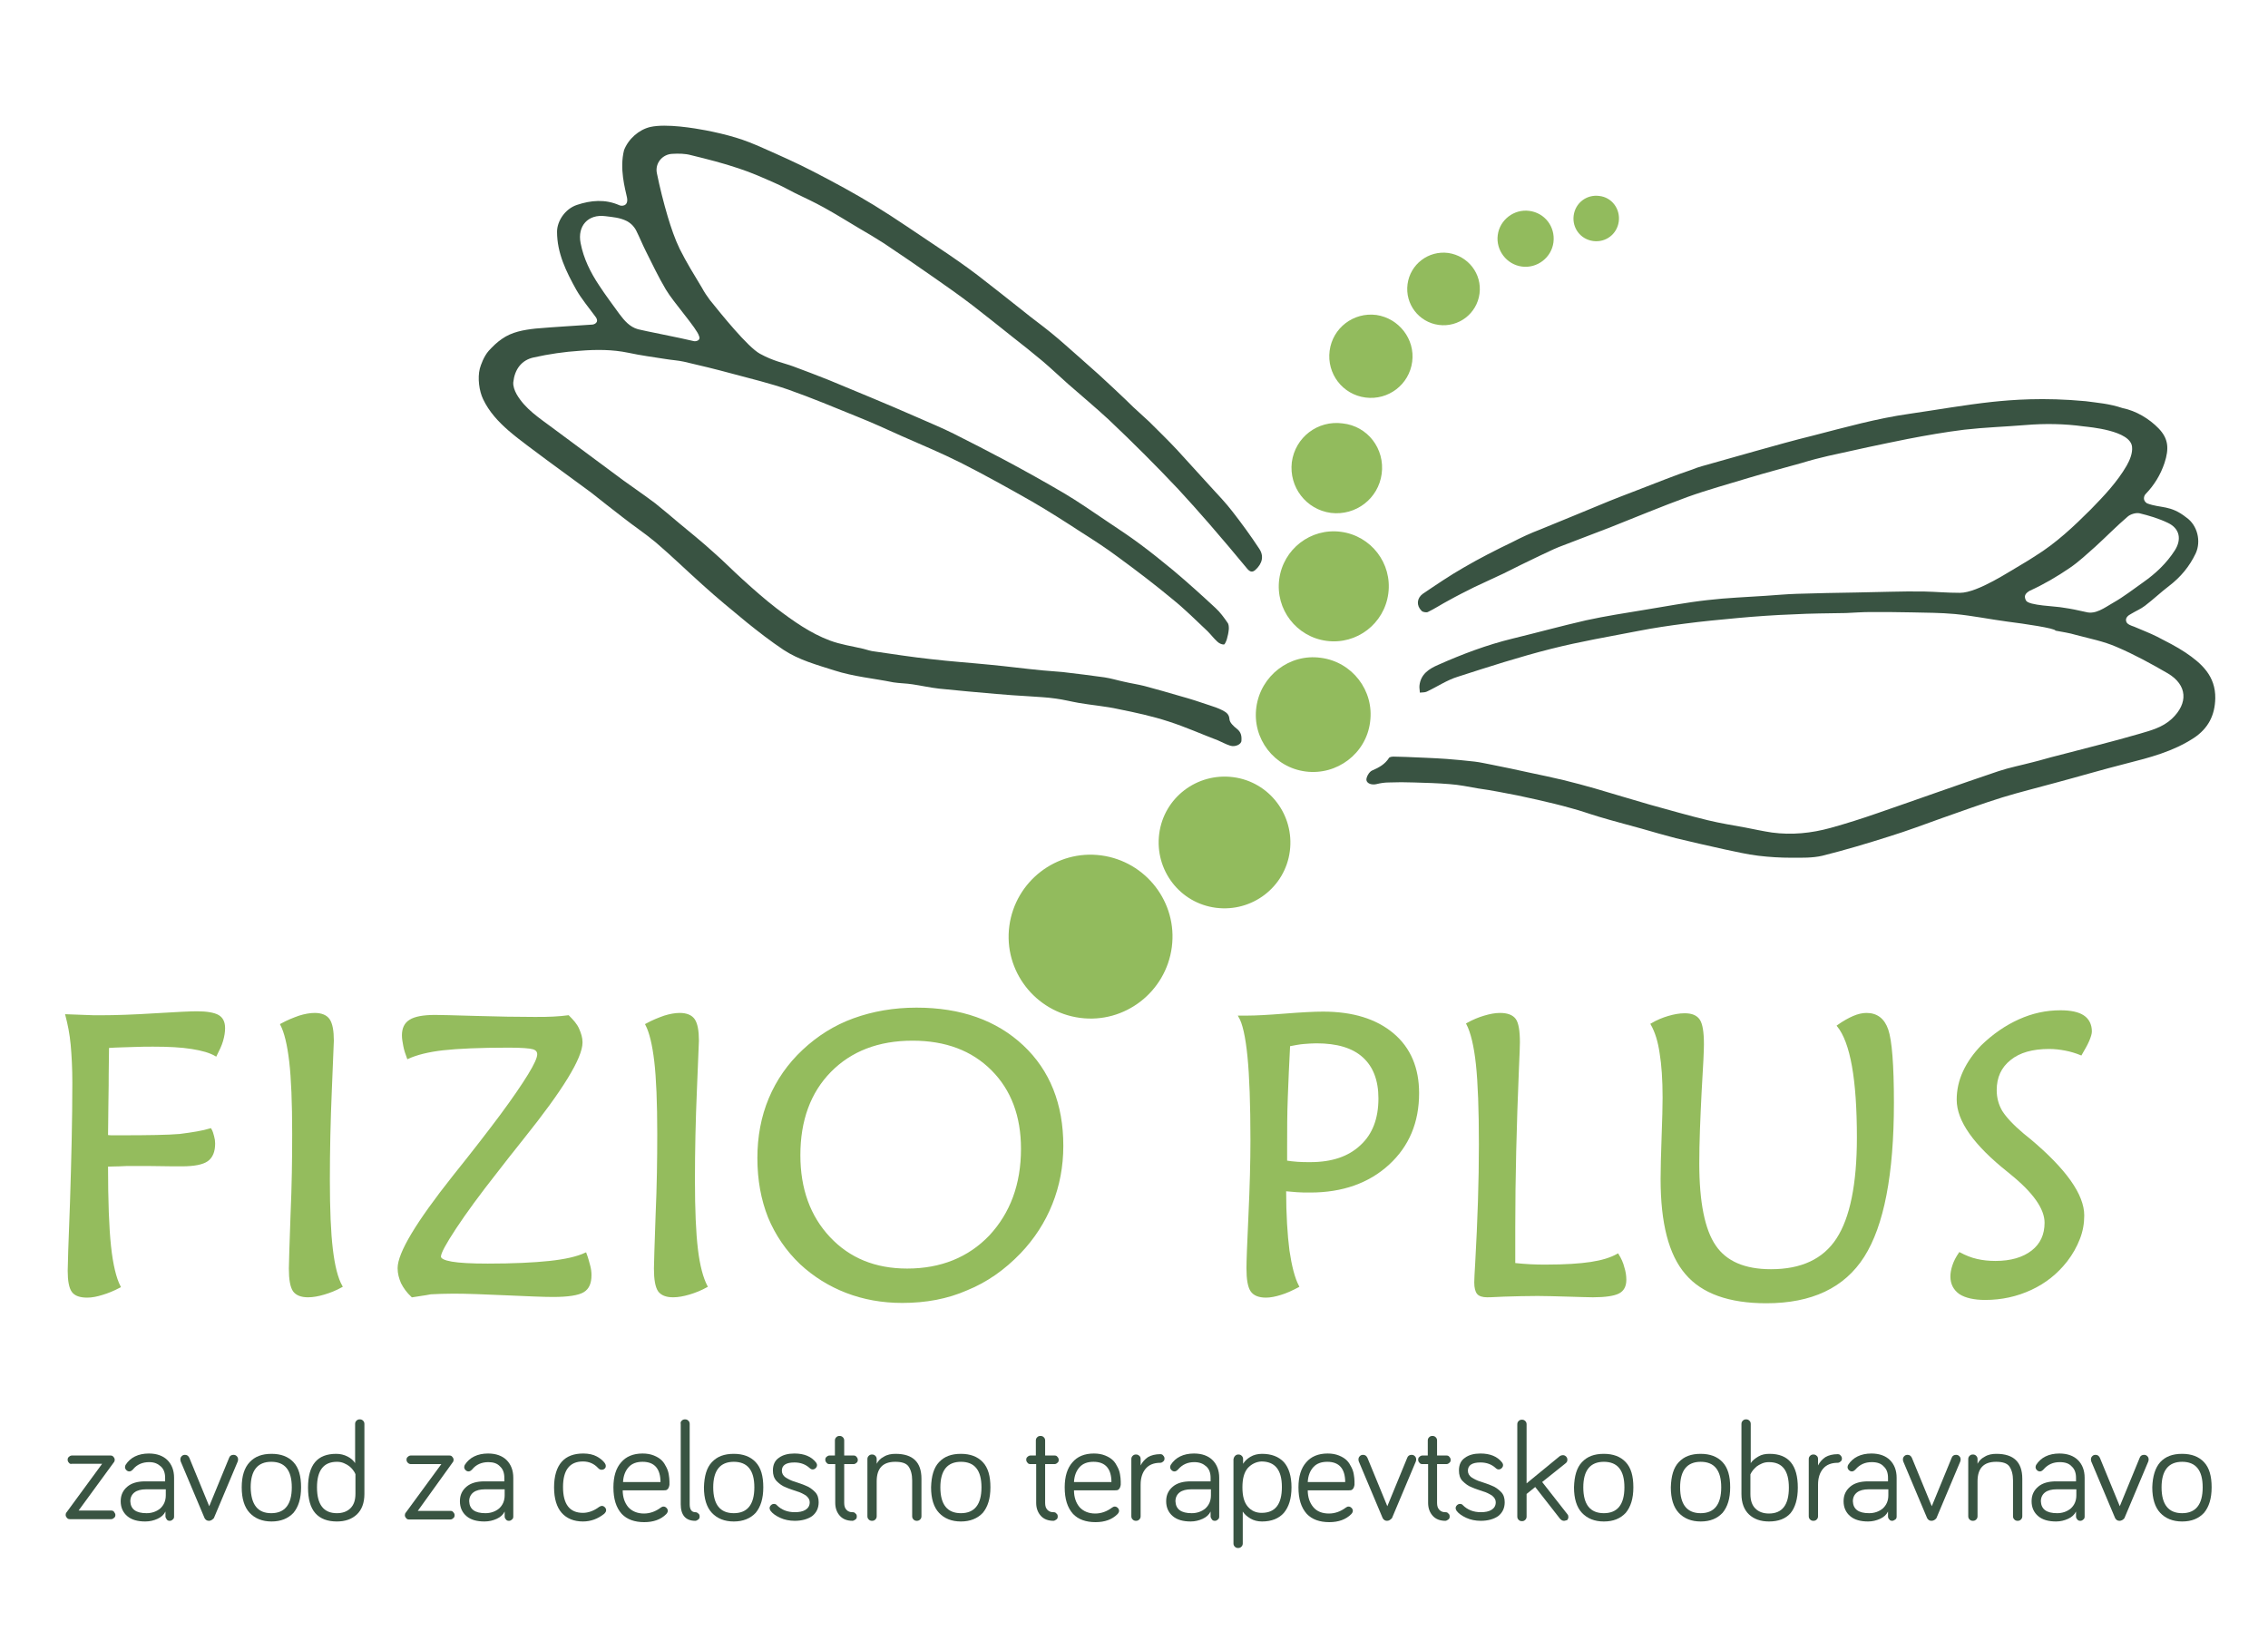 <?xml version="1.0" encoding="utf-8"?>
<!-- Generator: Adobe Illustrator 21.0.2, SVG Export Plug-In . SVG Version: 6.00 Build 0)  -->
<svg version="1.1" id="Layer_1" xmlns="http://www.w3.org/2000/svg" xmlns:xlink="http://www.w3.org/1999/xlink" x="0px" y="0px"
	 viewBox="0 0 684 492" style="enable-background:new 0 0 684 492;" xml:space="preserve">
<style type="text/css">
	.st0{fill:#395442;}
	.st1{fill-rule:evenodd;clip-rule:evenodd;fill:#395342;}
	.st2{fill:#92BB5D;}
	.st3{fill:#94BC5D;stroke:#94BC5D;stroke-width:0.567;stroke-miterlimit:10;}
</style>
<g>
	<path class="st0" d="M20.8,441.2c-0.2-0.2-0.4-0.5-0.4-0.9c0-0.4,0.1-0.7,0.4-0.9c0.2-0.2,0.5-0.4,0.9-0.4h11.6
		c0.4,0,0.7,0.1,0.9,0.4c0.2,0.2,0.4,0.5,0.4,0.9c0,0.3-0.1,0.6-0.3,0.8l-10.6,14.5h9.8c0.4,0,0.7,0.1,0.9,0.4s0.4,0.6,0.4,0.9
		c0,0.4-0.1,0.7-0.4,0.9c-0.3,0.3-0.6,0.4-0.9,0.4H21.1c-0.4,0-0.7-0.1-0.9-0.4c-0.2-0.2-0.4-0.5-0.4-0.9c0-0.3,0.1-0.6,0.3-0.8
		l10.7-14.6h-9.1C21.3,441.6,21,441.5,20.8,441.2z"/>
	<path class="st0" d="M45,441c-2,0-3.7,0.7-4.9,2.2c-0.4,0.4-0.7,0.6-1.1,0.6c-0.3,0-0.6-0.1-0.9-0.4c-0.2-0.2-0.4-0.5-0.4-0.9
		c0-0.3,0.1-0.5,0.2-0.7c1.4-2.2,3.8-3.4,7-3.4c2.4,0,4.3,0.7,5.6,2c1.3,1.3,2,3.1,2,5.3v11.7c0,0.4-0.1,0.7-0.4,0.9
		c-0.3,0.3-0.6,0.4-0.9,0.4c-0.4,0-0.7-0.1-0.9-0.4s-0.4-0.6-0.4-0.9v-1.5c-0.5,1-1.3,1.7-2.4,2.2c-1.1,0.5-2.3,0.8-3.7,0.8
		c-2.3,0-4.1-0.5-5.4-1.6c-1.3-1.1-2-2.6-2-4.5c0-1.9,0.7-3.3,2-4.4c1.3-1.1,3.1-1.6,5.4-1.6h6v-1.1c0-1.4-0.4-2.6-1.3-3.4
		S46.6,441,45,441z M44.2,456.4c1.6,0,3-0.5,4.1-1.4c1.1-1,1.7-2.3,1.7-4v-1.8h-6c-1.4,0-2.6,0.3-3.4,0.9s-1.3,1.5-1.3,2.7
		C39.4,455.2,41,456.4,44.2,456.4z"/>
	<path class="st0" d="M63,458.7c-0.6,0-1-0.3-1.3-0.8l-7.2-17.1c-0.1-0.3-0.1-0.5-0.1-0.6c0-0.4,0.1-0.7,0.4-1s0.6-0.4,1-0.4
		c0.6,0,1,0.3,1.3,0.9l6,14.6l6-14.6c0.2-0.6,0.7-0.9,1.3-0.9c0.4,0,0.7,0.1,1,0.4s0.4,0.6,0.4,1c0,0.1,0,0.3-0.1,0.6l-7.2,17.1
		C64,458.4,63.6,458.7,63,458.7z"/>
	<path class="st0" d="M75.3,441c1.6-1.7,3.7-2.5,6.6-2.5c2.8,0,5,0.8,6.6,2.5c1.6,1.7,2.3,4.2,2.3,7.6c0,3.4-0.8,5.9-2.3,7.7
		c-1.6,1.7-3.8,2.6-6.6,2.6c-2.8,0-5-0.9-6.6-2.6c-1.6-1.7-2.4-4.3-2.4-7.7C72.9,445.2,73.7,442.7,75.3,441z M81.8,456.4
		c4.1,0,6.2-2.6,6.2-7.8c0-5.2-2.1-7.7-6.2-7.7c-4.1,0-6.2,2.6-6.2,7.7C75.7,453.8,77.7,456.4,81.8,456.4z"/>
	<path class="st0" d="M101.4,438.5c1.3,0,2.4,0.3,3.4,0.8c1,0.5,1.8,1.2,2.3,2v-11.8c0-0.4,0.1-0.7,0.4-1s0.6-0.4,1-0.4
		c0.4,0,0.7,0.1,1,0.4s0.4,0.6,0.4,1v21.1c0,2.7-0.8,4.8-2.3,6.2c-1.5,1.4-3.5,2.1-6,2.1c-2.8,0-5-0.8-6.5-2.5
		c-1.5-1.7-2.2-4.3-2.2-7.7C92.9,441.8,95.7,438.5,101.4,438.5z M107.2,450.5v-5.9c-0.1-0.1-0.1-0.2-0.2-0.4
		c-0.1-0.2-0.3-0.5-0.6-0.9c-0.3-0.4-0.7-0.8-1.1-1.1c-0.4-0.3-0.9-0.6-1.6-0.9c-0.7-0.3-1.4-0.4-2.1-0.4c-4,0-6,2.6-6,7.7
		c0,5.2,2,7.8,6,7.8c1.7,0,3.1-0.5,4.1-1.5C106.7,453.9,107.2,452.5,107.2,450.5z"/>
	<path class="st0" d="M123,441.2c-0.2-0.2-0.4-0.5-0.4-0.9c0-0.4,0.1-0.7,0.4-0.9c0.2-0.2,0.5-0.4,0.9-0.4h11.6
		c0.4,0,0.7,0.1,0.9,0.4c0.2,0.2,0.4,0.5,0.4,0.9c0,0.3-0.1,0.6-0.3,0.8L126,455.7h9.8c0.4,0,0.7,0.1,0.9,0.4
		c0.3,0.3,0.4,0.6,0.4,0.9c0,0.4-0.1,0.7-0.4,0.9c-0.3,0.3-0.6,0.4-0.9,0.4h-12.4c-0.4,0-0.7-0.1-0.9-0.4c-0.2-0.2-0.4-0.5-0.4-0.9
		c0-0.3,0.1-0.6,0.3-0.8l10.7-14.6h-9.1C123.6,441.6,123.3,441.5,123,441.2z"/>
	<path class="st0" d="M147.3,441c-2,0-3.7,0.7-4.9,2.2c-0.4,0.4-0.7,0.6-1.1,0.6c-0.3,0-0.6-0.1-0.9-0.4c-0.2-0.2-0.4-0.5-0.4-0.9
		c0-0.3,0.1-0.5,0.2-0.7c1.4-2.2,3.8-3.4,7-3.4c2.4,0,4.3,0.7,5.6,2c1.3,1.3,2,3.1,2,5.3v11.7c0,0.4-0.1,0.7-0.4,0.9
		c-0.3,0.3-0.6,0.4-0.9,0.4c-0.4,0-0.7-0.1-0.9-0.4c-0.3-0.3-0.4-0.6-0.4-0.9v-1.5c-0.5,1-1.3,1.7-2.4,2.2c-1.1,0.5-2.3,0.8-3.7,0.8
		c-2.3,0-4.1-0.5-5.4-1.6c-1.3-1.1-2-2.6-2-4.5c0-1.9,0.7-3.3,2-4.4c1.3-1.1,3.1-1.6,5.4-1.6h6v-1.1c0-1.4-0.4-2.6-1.3-3.4
		C150,441.4,148.8,441,147.3,441z M146.4,456.4c1.6,0,3-0.5,4.1-1.4c1.1-1,1.7-2.3,1.7-4v-1.8h-6c-1.4,0-2.6,0.3-3.4,0.9
		c-0.8,0.6-1.3,1.5-1.3,2.7C141.6,455.2,143.2,456.4,146.4,456.4z"/>
	<path class="st0" d="M169.4,456.3c-1.5-1.7-2.3-4.3-2.3-7.7c0-3.4,0.8-6,2.3-7.7c1.5-1.7,3.7-2.5,6.5-2.5c1.6,0,3,0.3,4.1,0.9
		s1.9,1.3,2.4,2c0.2,0.3,0.3,0.6,0.3,0.8c0,0.4-0.1,0.7-0.4,0.9c-0.2,0.2-0.5,0.3-0.9,0.3c-0.4,0-0.7-0.2-1-0.5
		c-1.2-1.3-2.7-2-4.6-2c-4,0-6,2.6-6,7.7c0,5.2,2,7.8,6,7.8c1.6,0,3.3-0.6,4.9-1.8c0.3-0.2,0.6-0.3,0.8-0.3c0.3,0,0.6,0.1,0.9,0.4
		c0.2,0.2,0.4,0.5,0.4,0.9c0,0.4-0.2,0.7-0.6,1.1c-1.9,1.5-4,2.3-6.4,2.3C173.1,458.9,170.9,458,169.4,456.3z"/>
	<path class="st0" d="M185,448.6c0-3.3,0.8-5.8,2.3-7.5c1.5-1.8,3.7-2.7,6.5-2.7c1.3,0,2.4,0.2,3.4,0.6c1,0.4,1.8,0.9,2.4,1.5
		c0.6,0.6,1,1.3,1.4,2.1c0.4,0.8,0.6,1.5,0.7,2.2c0.1,0.7,0.2,1.3,0.2,2c0,0.4,0,0.8,0,1c0,0.2-0.1,0.5-0.2,0.8s-0.3,0.5-0.5,0.7
		c-0.3,0.2-0.6,0.2-1,0.2h-12.4c0,2.1,0.6,3.8,1.7,5.1c1.1,1.2,2.7,1.9,4.7,1.9c1.8,0,3.5-0.6,5.1-1.8c0.3-0.2,0.5-0.3,0.8-0.3
		c0.3,0,0.6,0.1,0.9,0.4c0.2,0.2,0.4,0.5,0.4,0.9c0,0.3-0.2,0.7-0.5,1c-1.6,1.6-3.8,2.4-6.6,2.4c-2.9,0-5.2-0.8-6.8-2.5
		C185.8,454.7,185,452.1,185,448.6z M199.2,447.1c0-4.1-1.8-6.2-5.4-6.2c-1.8,0-3.2,0.5-4.2,1.6c-1,1.1-1.6,2.6-1.7,4.5H199.2z"/>
	<path class="st0" d="M205.6,428.5c0.3-0.3,0.6-0.4,1-0.4c0.4,0,0.7,0.1,1,0.4c0.3,0.3,0.4,0.6,0.4,1v24.2c0,1.6,0.6,2.4,1.7,2.4
		c0.3,0,0.6,0.1,0.9,0.4c0.3,0.2,0.4,0.5,0.4,0.9c0,0.4-0.1,0.7-0.4,0.9c-0.3,0.2-0.6,0.4-0.9,0.4c-2.9,0-4.4-1.7-4.4-5v-24.2
		C205.2,429.1,205.3,428.8,205.6,428.5z"/>
	<path class="st0" d="M214.7,441c1.6-1.7,3.7-2.5,6.6-2.5c2.8,0,5,0.8,6.6,2.5c1.6,1.7,2.3,4.2,2.3,7.6c0,3.4-0.8,5.9-2.3,7.7
		c-1.6,1.7-3.8,2.6-6.6,2.6c-2.8,0-5-0.9-6.6-2.6c-1.6-1.7-2.4-4.3-2.4-7.7C212.4,445.2,213.1,442.7,214.7,441z M221.3,456.4
		c4.1,0,6.2-2.6,6.2-7.8c0-5.2-2.1-7.7-6.2-7.7c-4.1,0-6.2,2.6-6.2,7.7C215.1,453.8,217.2,456.4,221.3,456.4z"/>
	<path class="st0" d="M239.6,441.1c-2.5,0-3.8,0.8-3.8,2.5c0,0.8,0.4,1.5,1.1,2c0.8,0.5,1.7,1,2.8,1.3c1.1,0.4,2.2,0.7,3.3,1.2
		c1.1,0.4,2,1.1,2.8,1.9c0.8,0.8,1.1,1.9,1.1,3.1c0,1.8-0.7,3.2-2,4.2c-1.3,0.9-3.1,1.4-5.2,1.4c-1.6,0-3.1-0.3-4.4-0.9
		c-1.3-0.6-2.3-1.3-2.9-2.1c-0.2-0.3-0.3-0.6-0.3-0.8c0-0.3,0.1-0.6,0.4-0.9c0.2-0.2,0.5-0.4,0.9-0.4c0.3,0,0.7,0.1,0.9,0.4
		c1.4,1.4,3.2,2.1,5.4,2.1c1.3,0,2.4-0.2,3.2-0.7c0.8-0.5,1.3-1.2,1.3-2.3c0-0.8-0.4-1.4-1.1-2c-0.8-0.5-1.7-1-2.8-1.3
		c-1.1-0.4-2.2-0.7-3.3-1.2c-1.1-0.4-2-1.1-2.8-1.9c-0.8-0.9-1.1-1.9-1.1-3.2c0-1.7,0.6-3,1.8-3.8c1.2-0.9,2.8-1.3,4.7-1.3
		c2.9,0,5.1,0.9,6.5,2.7c0.2,0.3,0.3,0.5,0.3,0.8c0,0.3-0.1,0.6-0.4,0.9c-0.2,0.2-0.5,0.4-0.9,0.4c-0.3,0-0.6-0.1-0.9-0.4
		C243,441.7,241.5,441.1,239.6,441.1z"/>
	<path class="st0" d="M251.8,439v-4.5c0-0.4,0.1-0.7,0.4-1c0.3-0.3,0.6-0.4,1-0.4c0.4,0,0.7,0.1,1,0.4c0.3,0.3,0.4,0.6,0.4,1v4.5
		h2.8c0.4,0,0.7,0.1,0.9,0.4c0.2,0.2,0.4,0.5,0.4,0.9c0,0.4-0.1,0.7-0.4,0.9c-0.2,0.2-0.5,0.4-0.9,0.4h-2.8v11.7
		c0,0.9,0.2,1.6,0.7,2.1c0.5,0.5,1,0.7,1.8,0.7c0.4,0,0.7,0.1,0.9,0.4c0.3,0.2,0.4,0.5,0.4,0.9c0,0.4-0.1,0.7-0.4,0.9
		c-0.3,0.2-0.6,0.4-0.9,0.4c-1.6,0-2.9-0.5-3.8-1.5c-0.9-1-1.4-2.3-1.4-3.9v-11.7h-1.7c-0.4,0-0.7-0.1-0.9-0.4
		c-0.2-0.2-0.4-0.5-0.4-0.9c0-0.4,0.1-0.7,0.4-0.9c0.2-0.2,0.5-0.4,0.9-0.4H251.8z"/>
	<path class="st0" d="M270.1,438.5c5.2,0,7.8,2.5,7.8,7.5v11.3c0,0.4-0.1,0.7-0.4,1c-0.3,0.3-0.6,0.4-1,0.4c-0.4,0-0.7-0.1-1-0.4
		s-0.4-0.6-0.4-1v-10.8c0-1.8-0.4-3.2-1.1-4.2c-0.7-1-2.1-1.4-4-1.4c-3.8,0-5.6,2-5.6,5.9v10.5c0,0.4-0.1,0.7-0.4,1
		c-0.3,0.3-0.6,0.4-1,0.4c-0.4,0-0.7-0.1-1-0.4s-0.4-0.6-0.4-1v-17.2c0-0.4,0.1-0.7,0.4-1s0.6-0.4,1-0.4c0.4,0,0.7,0.1,1,0.4
		c0.3,0.3,0.4,0.6,0.4,1v1.4c0.4-0.8,1.1-1.6,2.1-2.1C267.6,438.7,268.8,438.5,270.1,438.5z"/>
	<path class="st0" d="M283.2,441c1.6-1.7,3.7-2.5,6.6-2.5c2.8,0,5,0.8,6.6,2.5c1.6,1.7,2.3,4.2,2.3,7.6c0,3.4-0.8,5.9-2.3,7.7
		c-1.6,1.7-3.8,2.6-6.6,2.6c-2.8,0-5-0.9-6.6-2.6c-1.6-1.7-2.4-4.3-2.4-7.7C280.9,445.2,281.6,442.7,283.2,441z M289.8,456.4
		c4.1,0,6.2-2.6,6.2-7.8c0-5.2-2.1-7.7-6.2-7.7c-4.1,0-6.2,2.6-6.2,7.7C283.6,453.8,285.7,456.4,289.8,456.4z"/>
	<path class="st0" d="M312.4,439v-4.5c0-0.4,0.1-0.7,0.4-1c0.3-0.3,0.6-0.4,1-0.4c0.4,0,0.7,0.1,1,0.4c0.3,0.3,0.4,0.6,0.4,1v4.5
		h2.8c0.4,0,0.7,0.1,0.9,0.4c0.2,0.2,0.4,0.5,0.4,0.9c0,0.4-0.1,0.7-0.4,0.9c-0.2,0.2-0.5,0.4-0.9,0.4h-2.8v11.7
		c0,0.9,0.2,1.6,0.7,2.1c0.5,0.5,1,0.7,1.8,0.7c0.4,0,0.7,0.1,0.9,0.4c0.3,0.2,0.4,0.5,0.4,0.9c0,0.4-0.1,0.7-0.4,0.9
		c-0.3,0.2-0.6,0.4-0.9,0.4c-1.6,0-2.9-0.5-3.8-1.5c-0.9-1-1.4-2.3-1.4-3.9v-11.7h-1.7c-0.4,0-0.7-0.1-0.9-0.4
		c-0.2-0.2-0.4-0.5-0.4-0.9c0-0.4,0.1-0.7,0.4-0.9c0.2-0.2,0.5-0.4,0.9-0.4H312.4z"/>
	<path class="st0" d="M321.1,448.6c0-3.3,0.8-5.8,2.3-7.5c1.5-1.8,3.7-2.7,6.5-2.7c1.3,0,2.4,0.2,3.4,0.6c1,0.4,1.8,0.9,2.4,1.5
		c0.6,0.6,1,1.3,1.4,2.1c0.4,0.8,0.6,1.5,0.7,2.2c0.1,0.7,0.2,1.3,0.2,2c0,0.4,0,0.8,0,1c0,0.2-0.1,0.5-0.2,0.8
		c-0.1,0.3-0.3,0.5-0.5,0.7c-0.3,0.2-0.6,0.2-1,0.2h-12.4c0,2.1,0.6,3.8,1.7,5.1c1.1,1.2,2.7,1.9,4.7,1.9c1.8,0,3.5-0.6,5.1-1.8
		c0.3-0.2,0.5-0.3,0.8-0.3c0.3,0,0.6,0.1,0.9,0.4c0.2,0.2,0.4,0.5,0.4,0.9c0,0.3-0.2,0.7-0.5,1c-1.6,1.6-3.8,2.4-6.6,2.4
		c-2.9,0-5.2-0.8-6.8-2.5C321.9,454.7,321.1,452.1,321.1,448.6z M335.2,447.1c0-4.1-1.8-6.2-5.4-6.2c-1.8,0-3.2,0.5-4.2,1.6
		c-1,1.1-1.6,2.6-1.7,4.5H335.2z"/>
	<path class="st0" d="M344,440.1v1.9c0.5-1,1.2-1.8,2.2-2.5c1-0.6,2.3-0.9,3.7-0.9c0.4,0,0.7,0.1,0.9,0.4c0.3,0.3,0.4,0.6,0.4,0.9
		c0,0.4-0.1,0.7-0.4,0.9c-0.3,0.3-0.6,0.4-0.9,0.4c-1.9,0-3.4,0.6-4.4,1.8c-1,1.2-1.5,2.8-1.5,4.8v9.5c0,0.4-0.1,0.7-0.4,1
		c-0.3,0.3-0.6,0.4-1,0.4c-0.4,0-0.7-0.1-1-0.4s-0.4-0.6-0.4-1v-17.2c0-0.4,0.1-0.7,0.4-1s0.6-0.4,1-0.4c0.4,0,0.7,0.1,1,0.4
		C343.9,439.3,344,439.7,344,440.1z"/>
	<path class="st0" d="M360.2,441c-2,0-3.6,0.7-4.9,2.2c-0.4,0.4-0.7,0.6-1.1,0.6c-0.3,0-0.6-0.1-0.9-0.4c-0.2-0.2-0.4-0.5-0.4-0.9
		c0-0.3,0.1-0.5,0.2-0.7c1.4-2.2,3.8-3.4,7-3.4c2.4,0,4.3,0.7,5.6,2c1.3,1.3,2,3.1,2,5.3v11.7c0,0.4-0.1,0.7-0.4,0.9
		c-0.3,0.3-0.6,0.4-0.9,0.4c-0.4,0-0.7-0.1-0.9-0.4s-0.4-0.6-0.4-0.9v-1.5c-0.5,1-1.3,1.7-2.4,2.2c-1.1,0.5-2.3,0.8-3.6,0.8
		c-2.3,0-4.1-0.5-5.4-1.6c-1.3-1.1-2-2.6-2-4.5c0-1.9,0.7-3.3,2-4.4s3.1-1.6,5.4-1.6h6v-1.1c0-1.4-0.4-2.6-1.3-3.4
		S361.8,441,360.2,441z M359.4,456.4c1.6,0,3-0.5,4.1-1.4c1.1-1,1.7-2.3,1.7-4v-1.8h-6c-1.4,0-2.6,0.3-3.4,0.9
		c-0.8,0.6-1.3,1.5-1.3,2.7C354.6,455.2,356.2,456.4,359.4,456.4z"/>
	<path class="st0" d="M372.5,439.1c0.3-0.3,0.6-0.4,1-0.4c0.4,0,0.7,0.1,1,0.4c0.3,0.3,0.4,0.6,0.4,1v1.4c0.5-0.8,1.2-1.5,2.2-2.1
		c1-0.6,2.2-0.9,3.5-0.9c2.8,0,5,0.8,6.6,2.5c1.5,1.7,2.3,4.2,2.3,7.6c0,3.4-0.8,5.9-2.3,7.7c-1.5,1.7-3.7,2.6-6.6,2.6
		c-1.3,0-2.5-0.3-3.5-0.9c-1-0.6-1.8-1.3-2.3-2.1v9.6c0,0.4-0.1,0.7-0.4,1c-0.3,0.3-0.6,0.4-1,0.4c-0.4,0-0.7-0.1-1-0.4
		c-0.3-0.3-0.4-0.6-0.4-1v-25.4C372.1,439.7,372.2,439.4,372.5,439.1z M376.3,442.8c-1.1,1.3-1.6,3.2-1.6,5.8c0,2.6,0.5,4.5,1.6,5.8
		c1.1,1.3,2.5,1.9,4.2,1.9c4.1,0,6.1-2.6,6.1-7.8c0-5.2-2.1-7.7-6.2-7.7C378.8,440.9,377.4,441.6,376.3,442.8z"/>
	<path class="st0" d="M391.6,448.6c0-3.3,0.8-5.8,2.3-7.5c1.5-1.8,3.7-2.7,6.5-2.7c1.3,0,2.4,0.2,3.4,0.6c1,0.4,1.8,0.9,2.4,1.5
		s1,1.3,1.4,2.1c0.4,0.8,0.6,1.5,0.7,2.2c0.1,0.7,0.2,1.3,0.2,2c0,0.4,0,0.8,0,1c0,0.2-0.1,0.5-0.2,0.8s-0.3,0.5-0.5,0.7
		c-0.3,0.2-0.6,0.2-1,0.2h-12.4c0,2.1,0.6,3.8,1.7,5.1s2.7,1.9,4.7,1.9c1.8,0,3.5-0.6,5.1-1.8c0.3-0.2,0.5-0.3,0.8-0.3
		c0.3,0,0.6,0.1,0.9,0.4c0.2,0.2,0.4,0.5,0.4,0.9c0,0.3-0.2,0.7-0.5,1c-1.6,1.6-3.8,2.4-6.6,2.4c-2.9,0-5.2-0.8-6.8-2.5
		C392.4,454.7,391.6,452.1,391.6,448.6z M405.7,447.1c0-4.1-1.8-6.2-5.4-6.2c-1.8,0-3.2,0.5-4.2,1.6c-1,1.1-1.6,2.6-1.7,4.5H405.7z"
		/>
	<path class="st0" d="M418.3,458.7c-0.6,0-1-0.3-1.3-0.8l-7.2-17.1c-0.1-0.3-0.1-0.5-0.1-0.6c0-0.4,0.1-0.7,0.4-1s0.6-0.4,1-0.4
		c0.6,0,1,0.3,1.3,0.9l6,14.6l6-14.6c0.2-0.6,0.7-0.9,1.3-0.9c0.4,0,0.7,0.1,1,0.4s0.4,0.6,0.4,1c0,0.1,0,0.3-0.1,0.6l-7.2,17.1
		C419.3,458.4,418.9,458.7,418.3,458.7z"/>
	<path class="st0" d="M430.6,439v-4.5c0-0.4,0.1-0.7,0.4-1c0.3-0.3,0.6-0.4,1-0.4c0.4,0,0.7,0.1,1,0.4c0.3,0.3,0.4,0.6,0.4,1v4.5
		h2.8c0.4,0,0.7,0.1,0.9,0.4c0.2,0.2,0.4,0.5,0.4,0.9c0,0.4-0.1,0.7-0.4,0.9c-0.2,0.2-0.5,0.4-0.9,0.4h-2.8v11.7
		c0,0.9,0.2,1.6,0.7,2.1c0.5,0.5,1,0.7,1.8,0.7c0.4,0,0.7,0.1,0.9,0.4c0.3,0.2,0.4,0.5,0.4,0.9c0,0.4-0.1,0.7-0.4,0.9
		c-0.3,0.2-0.6,0.4-0.9,0.4c-1.6,0-2.9-0.5-3.8-1.5c-0.9-1-1.4-2.3-1.4-3.9v-11.7h-1.7c-0.4,0-0.7-0.1-0.9-0.4
		c-0.2-0.2-0.4-0.5-0.4-0.9c0-0.4,0.1-0.7,0.4-0.9c0.2-0.2,0.5-0.4,0.9-0.4H430.6z"/>
	<path class="st0" d="M446.5,441.1c-2.5,0-3.8,0.8-3.8,2.5c0,0.8,0.4,1.5,1.1,2c0.8,0.5,1.7,1,2.8,1.3c1.1,0.4,2.2,0.7,3.3,1.2
		c1.1,0.4,2,1.1,2.8,1.9c0.8,0.8,1.1,1.9,1.1,3.1c0,1.8-0.7,3.2-2,4.2c-1.3,0.9-3.1,1.4-5.2,1.4c-1.6,0-3.1-0.3-4.4-0.9
		c-1.3-0.6-2.3-1.3-2.9-2.1c-0.2-0.3-0.3-0.6-0.3-0.8c0-0.3,0.1-0.6,0.4-0.9c0.2-0.2,0.5-0.4,0.9-0.4c0.3,0,0.7,0.1,0.9,0.4
		c1.4,1.4,3.2,2.1,5.4,2.1c1.3,0,2.4-0.2,3.2-0.7s1.3-1.2,1.3-2.3c0-0.8-0.4-1.4-1.1-2c-0.8-0.5-1.7-1-2.8-1.3
		c-1.1-0.4-2.2-0.7-3.3-1.2c-1.1-0.4-2-1.1-2.8-1.9s-1.1-1.9-1.1-3.2c0-1.7,0.6-3,1.8-3.8c1.2-0.9,2.8-1.3,4.7-1.3
		c2.9,0,5.1,0.9,6.5,2.7c0.2,0.3,0.3,0.5,0.3,0.8c0,0.3-0.1,0.6-0.4,0.9c-0.2,0.2-0.5,0.4-0.9,0.4c-0.3,0-0.6-0.1-0.9-0.4
		C449.9,441.7,448.4,441.1,446.5,441.1z"/>
	<path class="st0" d="M471.7,458.7c-0.5,0-0.8-0.2-1.2-0.6l-7.5-9.6l-2.6,2.1v6.8c0,0.4-0.1,0.7-0.4,1c-0.3,0.3-0.6,0.4-1,0.4
		c-0.4,0-0.7-0.1-1-0.4c-0.3-0.3-0.4-0.6-0.4-1v-27.8c0-0.4,0.1-0.7,0.4-1c0.3-0.3,0.6-0.4,1-0.4c0.4,0,0.7,0.1,1,0.4
		c0.3,0.3,0.4,0.6,0.4,1v17.8l10-8.2c0.3-0.2,0.6-0.3,0.9-0.3c0.4,0,0.7,0.1,1,0.4c0.3,0.3,0.4,0.6,0.4,1c0,0.5-0.2,0.8-0.6,1.1
		l-7,5.6l7.6,9.7c0.2,0.2,0.3,0.5,0.3,0.8c0,0.4-0.1,0.7-0.4,1C472.4,458.5,472,458.7,471.7,458.7z"/>
	<path class="st0" d="M477.1,441c1.6-1.7,3.7-2.5,6.6-2.5c2.8,0,5,0.8,6.6,2.5c1.6,1.7,2.3,4.2,2.3,7.6c0,3.4-0.8,5.9-2.3,7.7
		c-1.6,1.7-3.7,2.6-6.6,2.6c-2.8,0-5-0.9-6.6-2.6c-1.6-1.7-2.4-4.3-2.4-7.7C474.8,445.2,475.5,442.7,477.1,441z M483.7,456.4
		c4.1,0,6.2-2.6,6.2-7.8c0-5.2-2.1-7.7-6.2-7.7s-6.2,2.6-6.2,7.7C477.5,453.8,479.6,456.4,483.7,456.4z"/>
	<path class="st0" d="M506.3,441c1.6-1.7,3.7-2.5,6.6-2.5c2.8,0,5,0.8,6.6,2.5c1.6,1.7,2.3,4.2,2.3,7.6c0,3.4-0.8,5.9-2.3,7.7
		c-1.6,1.7-3.7,2.6-6.6,2.6c-2.8,0-5-0.9-6.6-2.6c-1.6-1.7-2.4-4.3-2.4-7.7C504,445.2,504.7,442.7,506.3,441z M512.9,456.4
		c4.1,0,6.2-2.6,6.2-7.8c0-5.2-2.1-7.7-6.2-7.7c-4.1,0-6.2,2.6-6.2,7.7C506.7,453.8,508.8,456.4,512.9,456.4z"/>
	<path class="st0" d="M533.7,438.5c5.7,0,8.5,3.4,8.5,10.2c0,3.4-0.8,6-2.2,7.7c-1.5,1.7-3.7,2.5-6.5,2.5c-2.5,0-4.5-0.7-6-2.1
		c-1.5-1.4-2.3-3.5-2.3-6.2v-21.1c0-0.4,0.1-0.7,0.4-1c0.3-0.3,0.6-0.4,1-0.4s0.7,0.1,1,0.4c0.3,0.3,0.4,0.6,0.4,1v11.8
		c0.5-0.8,1.3-1.4,2.3-2C531.3,438.7,532.4,438.5,533.7,438.5z M527.9,444.7v5.9c0,2,0.5,3.4,1.5,4.4c1,1,2.4,1.5,4.1,1.5
		c4,0,6-2.6,6-7.8c0-5.2-2-7.7-6-7.7c-0.7,0-1.4,0.1-2.1,0.4s-1.2,0.6-1.6,0.9c-0.4,0.4-0.8,0.7-1.1,1.1c-0.3,0.4-0.5,0.7-0.6,0.9
		L527.9,444.7z"/>
	<path class="st0" d="M548.3,440.1v1.9c0.5-1,1.2-1.8,2.2-2.5c1-0.6,2.3-0.9,3.7-0.9c0.4,0,0.7,0.1,0.9,0.4c0.3,0.3,0.4,0.6,0.4,0.9
		c0,0.4-0.1,0.7-0.4,0.9c-0.3,0.3-0.6,0.4-0.9,0.4c-1.9,0-3.4,0.6-4.4,1.8c-1,1.2-1.5,2.8-1.5,4.8v9.5c0,0.4-0.1,0.7-0.4,1
		c-0.3,0.3-0.6,0.4-1,0.4s-0.7-0.1-1-0.4c-0.3-0.3-0.4-0.6-0.4-1v-17.2c0-0.4,0.1-0.7,0.4-1c0.3-0.3,0.6-0.4,1-0.4s0.7,0.1,1,0.4
		C548.2,439.3,548.3,439.7,548.3,440.1z"/>
	<path class="st0" d="M564.5,441c-2,0-3.6,0.7-4.9,2.2c-0.4,0.4-0.7,0.6-1.1,0.6c-0.3,0-0.6-0.1-0.9-0.4c-0.2-0.2-0.4-0.5-0.4-0.9
		c0-0.3,0.1-0.5,0.2-0.7c1.4-2.2,3.8-3.4,7-3.4c2.4,0,4.3,0.7,5.6,2c1.3,1.3,2,3.1,2,5.3v11.7c0,0.4-0.1,0.7-0.4,0.9
		s-0.6,0.4-0.9,0.4c-0.4,0-0.7-0.1-0.9-0.4c-0.3-0.3-0.4-0.6-0.4-0.9v-1.5c-0.5,1-1.3,1.7-2.4,2.2c-1.1,0.5-2.3,0.8-3.6,0.8
		c-2.3,0-4.1-0.5-5.4-1.6c-1.3-1.1-2-2.6-2-4.5c0-1.9,0.7-3.3,2-4.4c1.3-1.1,3.1-1.6,5.4-1.6h6v-1.1c0-1.4-0.4-2.6-1.3-3.4
		C567.3,441.4,566.1,441,564.5,441z M563.7,456.4c1.6,0,3-0.5,4.1-1.4c1.1-1,1.7-2.3,1.7-4v-1.8h-6c-1.4,0-2.6,0.3-3.4,0.9
		s-1.3,1.5-1.3,2.7C558.9,455.2,560.5,456.4,563.7,456.4z"/>
	<path class="st0" d="M582.5,458.7c-0.6,0-1-0.3-1.3-0.8l-7.2-17.1c-0.1-0.3-0.1-0.5-0.1-0.6c0-0.4,0.1-0.7,0.4-1
		c0.3-0.3,0.6-0.4,1-0.4c0.6,0,1,0.3,1.3,0.9l6,14.6l6-14.6c0.2-0.6,0.7-0.9,1.3-0.9c0.4,0,0.7,0.1,1,0.4c0.3,0.3,0.4,0.6,0.4,1
		c0,0.1,0,0.3-0.1,0.6l-7.2,17.1C583.6,458.4,583.1,458.7,582.5,458.7z"/>
	<path class="st0" d="M602.1,438.5c5.2,0,7.8,2.5,7.8,7.5v11.3c0,0.4-0.1,0.7-0.4,1c-0.3,0.3-0.6,0.4-1,0.4c-0.4,0-0.7-0.1-1-0.4
		c-0.3-0.3-0.4-0.6-0.4-1v-10.8c0-1.8-0.4-3.2-1.1-4.2c-0.7-1-2.1-1.4-4-1.4c-3.8,0-5.6,2-5.6,5.9v10.5c0,0.4-0.1,0.7-0.4,1
		c-0.3,0.3-0.6,0.4-1,0.4s-0.7-0.1-1-0.4c-0.3-0.3-0.4-0.6-0.4-1v-17.2c0-0.4,0.1-0.7,0.4-1c0.3-0.3,0.6-0.4,1-0.4s0.7,0.1,1,0.4
		c0.3,0.3,0.4,0.6,0.4,1v1.4c0.4-0.8,1.1-1.6,2.1-2.1C599.6,438.7,600.8,438.5,602.1,438.5z"/>
	<path class="st0" d="M621.2,441c-2,0-3.6,0.7-4.9,2.2c-0.4,0.4-0.7,0.6-1.1,0.6c-0.3,0-0.6-0.1-0.9-0.4c-0.2-0.2-0.4-0.5-0.4-0.9
		c0-0.3,0.1-0.5,0.2-0.7c1.4-2.2,3.8-3.4,7-3.4c2.4,0,4.3,0.7,5.6,2s2,3.1,2,5.3v11.7c0,0.4-0.1,0.7-0.4,0.9
		c-0.3,0.3-0.6,0.4-0.9,0.4c-0.4,0-0.7-0.1-0.9-0.4c-0.3-0.3-0.4-0.6-0.4-0.9v-1.5c-0.5,1-1.3,1.7-2.4,2.2c-1.1,0.5-2.3,0.8-3.6,0.8
		c-2.3,0-4.1-0.5-5.4-1.6s-2-2.6-2-4.5c0-1.9,0.7-3.3,2-4.4c1.3-1.1,3.1-1.6,5.4-1.6h6v-1.1c0-1.4-0.4-2.6-1.3-3.4
		C624,441.4,622.8,441,621.2,441z M620.4,456.4c1.6,0,3-0.5,4.1-1.4c1.1-1,1.7-2.3,1.7-4v-1.8h-6c-1.4,0-2.6,0.3-3.4,0.9
		c-0.8,0.6-1.3,1.5-1.3,2.7C615.6,455.2,617.2,456.4,620.4,456.4z"/>
	<path class="st0" d="M639.2,458.7c-0.6,0-1-0.3-1.3-0.8l-7.2-17.1c-0.1-0.3-0.1-0.5-0.1-0.6c0-0.4,0.1-0.7,0.4-1
		c0.3-0.3,0.6-0.4,1-0.4c0.6,0,1,0.3,1.3,0.9l6,14.6l6-14.6c0.2-0.6,0.7-0.9,1.3-0.9c0.4,0,0.7,0.1,1,0.4c0.3,0.3,0.4,0.6,0.4,1
		c0,0.1,0,0.3-0.1,0.6l-7.2,17.1C640.3,458.4,639.8,458.7,639.2,458.7z"/>
	<path class="st0" d="M651.5,441c1.6-1.7,3.7-2.5,6.6-2.5c2.8,0,5,0.8,6.6,2.5c1.6,1.7,2.3,4.2,2.3,7.6c0,3.4-0.8,5.9-2.3,7.7
		c-1.6,1.7-3.7,2.6-6.6,2.6c-2.8,0-5-0.9-6.6-2.6c-1.6-1.7-2.4-4.3-2.4-7.7C649.2,445.2,650,442.7,651.5,441z M658.1,456.4
		c4.1,0,6.2-2.6,6.2-7.8c0-5.2-2.1-7.7-6.2-7.7c-4.1,0-6.2,2.6-6.2,7.7C651.9,453.8,654,456.4,658.1,456.4z"/>
</g>
<g>
	<g>
		<g>
			<path class="st1" d="M212.8,39.3c3.1,0.6,6.1,1.3,9.1,2.2c2.7,0.8,5.4,1.9,8.1,3.1c5.2,2.3,10.4,4.6,15.4,7.2
				c6.2,3.2,12.3,6.5,18.2,10.1c6.7,4.1,13.1,8.6,19.6,12.9c3.9,2.6,7.8,5.3,11.5,8.1c4.7,3.6,9.3,7.3,14,11
				c2.7,2.2,5.5,4.2,8.2,6.4c3.1,2.5,6,5.2,9,7.8c1.8,1.6,3.6,3.2,5.4,4.8c0.7,0.6,8,7.4,10.5,9.9c1.6,1.5,3.2,2.9,4.8,4.4
				c2.8,2.8,5.7,5.6,8.4,8.5c3.4,3.7,6.8,7.5,10.2,11.2c2.2,2.4,4.5,4.8,6.5,7.4c2.8,3.6,5.5,7.3,8,11.1c1.6,2.3,1,4.6-1.1,6.5
				c-0.9,0.8-1.6,0.6-2.4-0.3c-3.8-4.6-7.6-9.1-11.5-13.6c-3.1-3.6-6.2-7-9.4-10.5c-3.3-3.5-6.7-7-10.1-10.4
				c-3.6-3.6-7.2-7.1-10.9-10.6c-4-3.7-8.1-7.1-12.2-10.7c-2.6-2.3-5.1-4.7-7.7-6.9c-3-2.5-6.1-5-9.2-7.4c-4-3.2-7.9-6.3-11.9-9.4
				c-3.8-2.9-7.6-5.6-11.5-8.3c-5-3.5-10.1-7-15.2-10.4c-2.5-1.6-5-3.1-7.6-4.6c-3.5-2.1-6.9-4.2-10.5-6.2c-2.9-1.6-5.9-3-8.8-4.4
				c-2-1-3.9-2.1-6-3c-3.6-1.6-7.2-3.2-10.9-4.4c-4.7-1.6-9.5-2.8-14.4-4c-1.8-0.5-3.8-0.5-5.6-0.4c-3,0.1-5.3,2.8-4.7,5.8
				c0.9,4.4,2,8.8,3.3,13.2c1,3.3,2.1,6.6,3.6,9.7c2,4,4.4,7.9,6.7,11.7c0.7,1.3,1.5,2.5,2.4,3.7c3.3,4.1,11.4,14.2,15.1,16.2
				c4.2,2.3,7,2.7,10,3.8c3.6,1.3,7.1,2.7,10.7,4.1c4.4,1.8,8.7,3.6,13,5.4c4.6,1.9,9.2,3.9,13.8,5.9c3.6,1.6,7.3,3.1,10.9,4.9
				c5.2,2.6,10.4,5.3,15.5,8c6,3.2,11.9,6.5,17.7,9.9c4.4,2.6,8.7,5.6,13,8.5c3.4,2.3,6.8,4.5,10,6.9c3.4,2.5,6.7,5.2,10,7.9
				c4.4,3.7,8.6,7.5,12.8,11.4c1.4,1.3,2.5,2.8,3.6,4.4c0.4,0.5,0.4,1.3,0.4,1.9c-0.1,1.1-0.3,2.1-0.6,3.1c-0.2,0.6-0.6,1.6-0.9,1.6
				c-0.7,0-1.5-0.4-2-0.9c-1-0.9-1.9-2.1-2.9-3.1c-3.5-3.3-6.8-6.6-10.5-9.6c-5.3-4.4-10.8-8.6-16.4-12.7c-3.6-2.7-7.3-5.1-11.1-7.5
				c-4.9-3.2-9.9-6.4-14.9-9.3c-7.2-4.1-14.4-8.1-21.7-11.8c-5.8-2.9-11.8-5.4-17.7-8c-4.4-2-8.8-4-13.3-5.8
				c-6.9-2.8-13.8-5.7-20.9-8.2c-5.5-1.9-11.3-3.3-16.9-4.8c-4.8-1.3-9.7-2.5-14.5-3.6c-1.8-0.4-3.7-0.5-5.5-0.8
				c-3.8-0.6-7.6-1.1-11.3-1.9c-4.8-1-9.7-1-14.6-0.6c-4.7,0.3-9.4,1-13.9,2c-3.8,0.8-5.8,3.7-6.2,7.5c-0.1,1.2,0.4,2.5,1,3.6
				c2.6,4.5,6.9,7.2,10.9,10.2c7.1,5.3,14.2,10.5,21.3,15.8c3.2,2.3,6.4,4.5,9.6,6.9c2.4,1.9,4.7,3.9,7.1,5.9
				c3.5,2.9,7.1,5.8,10.5,8.9c3,2.6,5.8,5.5,8.8,8.2c3.3,3,6.7,6,10.2,8.7c5,3.8,10.2,7.5,16.1,9.7c3.2,1.2,6.7,1.7,10.1,2.5
				c1.1,0.3,2.3,0.7,3.4,0.8c5.6,0.8,11.3,1.7,16.9,2.3c5.9,0.7,11.9,1.1,17.9,1.7c5.3,0.5,10.5,1.2,15.8,1.7c2,0.2,4.1,0.3,6.1,0.5
				c4.2,0.5,8.4,1,12.6,1.6c2,0.3,3.9,0.9,5.8,1.3c2.1,0.5,4.2,0.8,6.2,1.3c3.7,1,7.3,2,11,3.1c2.9,0.8,5.7,1.7,8.6,2.7
				c1.3,0.4,2.7,0.9,3.9,1.5c1.1,0.6,2.1,1.1,2.2,2.8c0.1,1,1.3,2.1,2.2,2.8c1.3,1,1.5,2.2,1.4,3.6c0,1.1-1.9,2-3.4,1.5
				c-1.3-0.4-2.5-1.1-3.7-1.6c-5-1.9-9.9-4.1-14.9-5.7c-4.9-1.6-10-2.7-15-3.7c-4-0.9-8.1-1.2-12.1-1.9c-2.3-0.4-4.6-1-6.9-1.3
				c-2.7-0.4-5.5-0.5-8.2-0.7c-3.3-0.2-6.5-0.4-9.8-0.7c-5.7-0.5-11.5-1-17.2-1.6c-2.7-0.3-5.3-0.9-8-1.3c-1.9-0.3-3.9-0.3-5.8-0.6
				c-5.9-1.2-11.9-1.7-17.8-3.6c-5.3-1.7-10.6-3.1-15.3-6.2c-3.9-2.6-7.5-5.4-11.1-8.3c-4.5-3.7-9-7.4-13.3-11.3
				c-4.7-4.2-9.2-8.6-14-12.7c-3.2-2.7-6.7-5-10-7.6c-3.3-2.5-6.5-5.1-9.7-7.6c-4.5-3.3-9-6.6-13.5-9.9c-3.8-2.9-7.7-5.6-11.3-8.7
				c-3.1-2.7-5.9-5.7-7.7-9.5c-1.2-2.5-1.7-6.4-1-9.2c0.3-1.1,1.2-3.7,2.7-5.4c1.3-1.4,2.4-2.5,4-3.6c3-2.1,6.5-2.7,10.1-3.1
				c5.7-0.5,11.4-0.8,17.1-1.2c0.5,0,2.4-0.6,0.9-2.5c-1.9-2.6-4.1-5.2-5.7-8c-3-5.4-5.8-11-5.8-17.5c0-3.2,2.4-6.9,6-8.1
				c4.2-1.4,8.5-1.8,12.8,0.1c0.6,0.3,2.8,0.4,2.3-2.3c-0.6-2.8-2.3-8.7-0.9-14.3c1.3-3.4,4.5-6.2,7.9-7
				C201,37.2,209.6,38.7,212.8,39.3z M209.3,102.9c0.4,0.1,2.2-0.1,1.5-1.6c-0.6-2.2-7.7-10.1-10-14c-2.2-3.7-4.1-7.7-6-11.5
				c-1.2-2.4-1.8-4-3-6.4c-0.4-0.7-1.1-1.8-2.7-2.7c-2.2-1.1-4.2-1.2-6.5-1.5c-5.3-0.7-8.5,3-7.5,8.1c0.9,4.7,3,8.9,5.6,12.8
				c1.9,2.9,4,5.7,6.1,8.6c1.5,2,3.1,3.9,5.6,4.6C193.8,99.7,205.2,101.9,209.3,102.9z"/>
			<path class="st1" d="M605.5,187.5c-5.3-0.7-10.6-1.8-15.9-2.3c-4.3-0.4-8.7-0.4-13.1-0.5c-4.1-0.1-8.2-0.1-12.4-0.1
				c-2.5,0-5,0.2-7.4,0.3c-5.3,0.1-10.6,0.1-15.9,0.4c-5.6,0.2-11.2,0.6-16.7,1.1c-5.4,0.5-10.7,1-16,1.7c-4.7,0.6-9.4,1.3-14,2.2
				c-8.8,1.7-17.6,3.2-26.3,5.4c-9.5,2.4-18.8,5.4-28.1,8.4c-3.3,1-6.2,3-9.4,4.5c-0.6,0.3-1.4,0.2-2.1,0.3c0-0.7-0.2-1.5-0.1-2.2
				c0.4-3.4,2.9-5,5.7-6.2c7.2-3.2,14.6-6,22.4-7.9c7.4-1.8,14.7-3.8,22.1-5.5c5.9-1.3,11.9-2.2,17.9-3.2c6.2-1,12.4-2.2,18.7-2.9
				c5.9-0.7,11.8-0.9,17.6-1.3c3.1-0.2,6.2-0.5,9.4-0.6c6-0.2,12-0.3,18-0.4c6.8-0.1,13.5-0.4,20.3-0.3c4.1,0.1,6.8,0.4,10.9,0.4
				c5.4,0,15.3-6.7,18.5-8.5c1.4-0.8,2.8-1.7,4.2-2.6c6.3-3.9,11.6-8.9,16.8-14.1c4-4.1,7.9-8.2,10.8-13.2c0.9-1.6,1.8-3.7,1.6-5.6
				c-0.4-5-13-6-14.6-6.2c-5.8-0.8-11.7-0.9-17.6-0.4c-6.1,0.5-12.3,0.7-18.4,1.4c-5.7,0.7-11.4,1.7-17.1,2.8
				c-8,1.6-15.9,3.3-23.9,5.1c-2.6,0.6-5.3,1.3-7.9,2.1c-5.3,1.5-10.7,2.9-16,4.5c-6.2,1.9-12.5,3.6-18.6,5.8
				c-7.9,2.9-15.6,6.1-23.4,9.2c-5.1,2-10.3,3.9-15.4,5.9c-2,0.8-3.9,1.8-5.9,2.7c-3.6,1.7-7.2,3.5-10.8,5.3
				c-2.9,1.4-5.9,2.7-8.8,4.1c-2.6,1.3-5.2,2.6-7.7,4c-2.1,1.1-4.2,2.5-6.3,3.5c-0.5,0.2-1.6,0-1.9-0.4c-1.6-1.6-1.4-3.8,0.4-5.1
				c4-2.7,8.1-5.5,12.3-7.9c4.8-2.8,9.7-5.3,14.7-7.7c2.7-1.4,5.5-2.7,8.4-3.8c7-2.9,14-5.7,20.9-8.6c1.9-0.8,13.5-5.2,17-6.6
				c2.6-1,5.3-2,8-2.9c0.9-0.4,1.9-0.7,2.9-1c5.4-1.5,10.9-3.1,16.3-4.6c5.7-1.6,11.4-3.2,17.1-4.6c9.7-2.5,19.3-5.2,29.2-6.6
				c8.3-1.2,16.7-2.7,25-3.6c5.8-0.6,15.3-1.4,28.1-0.2c3.6,0.5,7,0.7,11.2,2.1c4,0.8,8,3.2,10.8,6.1c3,3.1,3.2,6.1,1.8,10.4
				c-1.2,3.6-3.1,6.7-5.7,9.4c-0.5,0.5-1,1.9,0.4,2.8c4.2,1.6,7,0.4,11.9,4.3c3.3,2.3,4.5,7.1,2.8,10.8c-1.9,4-4.6,7.2-8,9.8
				c-2.5,1.9-4.8,4.1-7.3,6c-1.3,1-2.8,1.6-4.1,2.4c-1,0.5-2,1.3-1.5,2.5c0.3,0.7,1.4,1.1,2.3,1.4c2.3,1,4.7,1.9,6.9,3
				c2.9,1.5,5.9,3,8.6,4.8c4.9,3.3,9.1,7.1,9,13.8c-0.1,5.1-2.1,9.1-6.5,12c-6.3,4.1-13.3,5.9-20.4,7.7c-7.1,1.8-14.2,3.9-21.3,5.8
				c-5.4,1.5-10.8,2.8-16,4.4c-6.1,1.9-12.1,4.1-18.1,6.2c-5.3,1.9-10.6,3.9-16.1,5.6c-6.6,2.1-13.3,4.1-20.1,5.8
				c-3,0.7-6.2,0.6-9.3,0.6c-3.4,0-6.7-0.2-10-0.6c-3.4-0.4-6.7-1.2-10.1-1.9c-4.9-1.1-9.9-2.2-14.8-3.4c-3.5-0.9-6.9-1.9-10.4-2.9
				c-4.3-1.2-8.6-2.3-12.9-3.6c-2.7-0.8-5.4-1.8-8.1-2.5c-3.5-1-6.9-1.8-10.4-2.6c-3.9-0.9-7.8-1.7-11.7-2.4c-2-0.4-4.1-0.7-6.1-1
				c-2.9-0.5-5.7-1.1-8.6-1.3c-3.6-0.3-7.2-0.4-10.7-0.5c-2.6-0.1-5.2-0.1-7.7,0c-1.2,0-2.5,0.2-3.7,0.5c-1.3,0.3-2.8-0.1-3-1.2
				c-0.1-0.9,0.8-2.5,1.7-2.9c2.1-0.9,3.9-1.9,5.1-3.8c0.2-0.3,0.9-0.4,1.4-0.4c1.3,0,2.6,0.1,3.8,0.1c4.1,0.2,8.1,0.3,12.2,0.6
				c2.8,0.2,5.6,0.5,8.4,0.8c1.7,0.2,3.4,0.6,5,0.9c4,0.8,7.9,1.6,11.9,2.5c3.3,0.7,6.7,1.4,10,2.2c3.2,0.8,6.3,1.6,9.4,2.5
				c5.5,1.6,11,3.3,16.6,4.9c5.8,1.6,11.7,3.3,17.5,4.7c3.7,0.9,7.5,1.5,11.3,2.2c2.6,0.5,5.3,1.1,8,1.5c6,0.8,11.9,0.2,17.7-1.4
				c4.7-1.3,9.4-2.8,14-4.4c12.2-4.2,24.4-8.6,36.6-12.7c3.3-1.1,6.9-1.8,10.3-2.7c2.5-0.6,5-1.4,7.5-2c8.3-2.2,16.6-4.2,24.8-6.6
				c3.4-1,6.9-1.9,9.7-4.5c5-4.7,4.7-10.2-1.2-13.7c-5-2.9-10.1-5.7-15.5-8c-3.9-1.7-8.1-2.5-12.2-3.6c-2-0.6-4.1-0.9-6.2-1.3
				C619.9,189.5,610.3,188.1,605.5,187.5z M629.1,184.6c2.9,0.8,5.6-1.3,8.2-2.8c3.2-1.8,6.1-4.1,9.1-6.2c3.7-2.6,7-5.7,9.5-9.6
				c2.1-3.3,1.5-6.6-2.1-8.3c-2.7-1.3-5.7-2.2-8.6-2.9c-1.1-0.2-2.7,0.3-3.5,1c-3.4,2.9-6.5,6.1-9.8,9.1c-2.5,2.2-4.9,4.5-7.7,6.4
				c-3.8,2.6-7.9,5-12.1,6.9c-1.5,0.9-1.7,1.7-1.1,2.9c0.8,1.6,9,1.7,11.4,2.2C624.5,183.6,626.5,184,629.1,184.6z"/>
		</g>
		<path class="st2" d="M353.4,285.7c-1.8,13.5-14.2,23.1-27.7,21.3c-13.5-1.8-23.1-14.2-21.3-27.7c1.8-13.5,14.2-23.1,27.7-21.3
			C345.6,259.8,355.2,272.2,353.4,285.7z"/>
		<path class="st2" d="M389,256.7c-1.4,10.9-11.4,18.5-22.3,17.1c-10.9-1.4-18.5-11.4-17.1-22.3c1.4-10.9,11.4-18.5,22.3-17.1
			C382.8,235.8,390.4,245.8,389,256.7z"/>
		<path class="st2" d="M413.2,217.8c-1.2,9.5-10,16.1-19.4,14.9c-9.5-1.2-16.2-9.9-14.9-19.4c1.3-9.5,10-16.2,19.4-14.9
			C407.8,199.6,414.5,208.3,413.2,217.8z"/>
		<path class="st2" d="M418.7,179c-1.2,9.1-9.5,15.5-18.6,14.3c-9.1-1.2-15.5-9.5-14.3-18.6c1.2-9.1,9.5-15.5,18.6-14.3
			C413.5,161.6,419.9,169.9,418.7,179z"/>
		<path class="st2" d="M416.7,142.9c-1,7.5-7.8,12.7-15.3,11.8c-7.5-1-12.7-7.8-11.8-15.3c1-7.5,7.8-12.7,15.3-11.7
			C412.5,128.5,417.7,135.4,416.7,142.9z"/>
		<path class="st2" d="M425.9,109.1c-0.9,6.9-7.2,11.7-14.1,10.8c-6.9-0.9-11.7-7.2-10.8-14.1c0.9-6.9,7.2-11.7,14.1-10.8
			C421.9,96,426.8,102.3,425.9,109.1z"/>
		<path class="st2" d="M446.2,88.6c-0.8,6-6.3,10.2-12.3,9.4c-6-0.8-10.2-6.3-9.4-12.3c0.8-6,6.3-10.2,12.3-9.4
			C442.8,77.2,447,82.6,446.2,88.6z"/>
		<path class="st2" d="M468.5,73.1c-0.6,4.6-4.9,7.9-9.5,7.3c-4.6-0.6-7.9-4.9-7.3-9.5c0.6-4.6,4.9-7.9,9.5-7.3
			C465.9,64.2,469.1,68.4,468.5,73.1z"/>
		<path class="st2" d="M488.2,66.8c-0.5,3.8-3.9,6.4-7.7,5.9c-3.8-0.5-6.4-3.9-5.9-7.7c0.5-3.8,3.9-6.4,7.7-5.9
			C486.1,59.5,488.7,63,488.2,66.8z"/>
	</g>
	<g>
		<path class="st3" d="M63.5,340.6c0.4,0.7,0.6,1.4,0.8,2.2c0.2,0.7,0.3,1.4,0.3,2.1c0,2.4-0.7,4.1-2.1,5.1c-1.4,1-4,1.5-7.7,1.5
			c-0.4,0-1.2,0-2.5,0c-4.6-0.1-8.9-0.1-12.9-0.1c-0.7,0-1.8,0-3.4,0.1c-1.6,0-2.8,0.1-3.7,0.1c0,10.6,0.3,18.7,0.9,24.3
			c0.6,5.6,1.6,9.7,2.9,12.2c-1.9,1-3.6,1.7-5.3,2.2c-1.6,0.5-3.1,0.8-4.5,0.8c-2.1,0-3.6-0.5-4.4-1.6c-0.8-1.1-1.2-3.2-1.2-6.2
			c0-1.3,0.2-8.2,0.7-20.8c0.4-12.6,0.7-24.6,0.7-35.9c0-4.4-0.2-8.2-0.5-11.5c-0.3-3.3-0.9-6.2-1.6-8.9c2,0.1,3.9,0.1,5.6,0.2
			c1.7,0.1,3.3,0.1,4.7,0.1c4.6,0,10.1-0.2,16.5-0.6c6.5-0.4,10.7-0.6,12.6-0.6c3,0,5.2,0.4,6.4,1.1c1.2,0.7,1.8,1.9,1.8,3.7
			c0,1.2-0.2,2.4-0.6,3.8s-1.1,2.8-1.9,4.4c-1.7-1-4.1-1.7-7.3-2.2c-3.1-0.5-7-0.7-11.6-0.7c-1.7,0-3.6,0-5.9,0.1
			c-2.3,0.1-4.8,0.1-7.7,0.3l-0.1,8.3c0,1.3,0,4.5-0.1,9.5c0,3.7-0.1,6.7-0.1,9c0.6,0.1,1.2,0.1,1.8,0.1c0.6,0,1.5,0,2.5,0
			c8.1,0,14-0.1,17.6-0.4C58.2,341.8,61.2,341.3,63.5,340.6z"/>
		<path class="st3" d="M103,388c-1.8,1-3.6,1.7-5.3,2.2c-1.7,0.5-3.3,0.8-4.8,0.8c-2.1,0-3.5-0.6-4.3-1.7c-0.8-1.2-1.2-3.4-1.2-6.7
			c0-1.7,0.2-7,0.5-16c0.4-9,0.5-17.2,0.5-24.6c0-9.5-0.3-16.8-0.9-21.9c-0.6-5.1-1.5-8.8-2.7-11.1c2-1.1,3.8-1.8,5.5-2.4
			c1.6-0.5,3.2-0.8,4.6-0.8c2,0,3.5,0.6,4.3,1.8s1.2,3.3,1.2,6.3c0,0.5-0.2,5.4-0.6,14.7s-0.6,18.4-0.6,27.3c0,9,0.3,15.9,0.9,20.9
			C100.7,381.8,101.6,385.5,103,388z"/>
		<path class="st3" d="M124.3,391c-1.4-1.3-2.4-2.7-3.1-4.1c-0.6-1.4-1-2.8-1-4.4c0-4.5,5.5-13.7,16.6-27.7
			c6.1-7.6,10.8-13.7,14.3-18.4c3.7-5,6.5-9.1,8.4-12.2c1.9-3.1,2.8-5.1,2.8-6.2c0-0.9-0.5-1.5-1.5-1.8c-1-0.3-3.5-0.5-7.4-0.5
			c-8.7,0-15.3,0.3-19.8,0.8c-4.4,0.5-8,1.4-10.6,2.6c-0.5-1.3-0.9-2.6-1.1-3.7c-0.2-1.1-0.4-2.1-0.4-3.1c0-2.1,0.7-3.6,2.2-4.5
			c1.4-0.9,3.9-1.4,7.5-1.4c1.5,0,5.6,0.1,12.3,0.3c6.7,0.2,12.6,0.3,17.7,0.3c2.2,0,4.1,0,5.7-0.1c1.6-0.1,3.1-0.2,4.5-0.4
			c1.3,1.3,2.4,2.5,3,3.9s1,2.6,1,4c0,4.6-5.9,14.2-17.6,28.8c-3.5,4.4-6.2,7.8-8.1,10.3c-5.2,6.6-9.3,12.2-12.4,16.9
			c-3.1,4.7-4.6,7.5-4.6,8.6c0,0.8,1.2,1.4,3.5,1.8c2.3,0.4,5.9,0.6,10.9,0.6c7.7,0,13.9-0.3,18.6-0.8c4.7-0.5,8.3-1.3,10.9-2.5
			c0.5,1.3,0.8,2.5,1.1,3.6c0.3,1.1,0.4,2,0.4,2.9c0,2.4-0.7,4-2.2,4.9c-1.5,0.9-4.5,1.4-9.1,1.4c-2.8,0-7.5-0.2-14.2-0.5
			c-6.7-0.3-11.9-0.5-15.8-0.5c-2.6,0-4.9,0.1-6.9,0.2C127.9,390.5,126,390.7,124.3,391z"/>
		<path class="st3" d="M213.1,388c-1.8,1-3.6,1.7-5.3,2.2c-1.7,0.5-3.3,0.8-4.8,0.8c-2.1,0-3.5-0.6-4.3-1.7
			c-0.8-1.2-1.2-3.4-1.2-6.7c0-1.7,0.2-7,0.5-16c0.4-9,0.5-17.2,0.5-24.6c0-9.5-0.3-16.8-0.9-21.9c-0.6-5.1-1.5-8.8-2.7-11.1
			c2-1.1,3.8-1.8,5.5-2.4c1.6-0.5,3.2-0.8,4.6-0.8c2,0,3.5,0.6,4.3,1.8s1.2,3.3,1.2,6.3c0,0.5-0.2,5.4-0.6,14.7s-0.6,18.4-0.6,27.3
			c0,9,0.3,15.9,0.9,20.9C210.8,381.8,211.8,385.5,213.1,388z"/>
		<path class="st3" d="M272.1,392.7c-6,0-11.6-1-16.8-3c-5.2-2-9.8-4.9-13.8-8.6c-4.2-4-7.4-8.7-9.6-14c-2.1-5.3-3.2-11.2-3.2-17.8
			c0-6.4,1.1-12.4,3.4-17.9c2.3-5.5,5.7-10.4,10.2-14.6c4.4-4.1,9.4-7.3,15.2-9.4c5.8-2.1,12.1-3.2,18.9-3.2c13.3,0,24,3.8,32,11.3
			c8,7.5,12,17.6,12,30.1c0,6.2-1.1,12-3.3,17.5c-2.2,5.5-5.4,10.4-9.5,14.7c-4.8,5-10.1,8.7-16,11.1
			C285.7,391.5,279.2,392.7,272.1,392.7z M308.2,346.5c0-9.9-3-17.9-9-23.9c-6-6-14-9-24-9c-10.3,0-18.6,3.2-24.8,9.5
			s-9.3,14.8-9.3,25.3c0,10.2,3,18.5,9,24.9c6,6.4,13.8,9.6,23.5,9.6c10.2,0,18.6-3.4,25-10.1C304.9,366,308.2,357.3,308.2,346.5z"
			/>
		<path class="st3" d="M391.5,388c-1.9,1-3.6,1.8-5.3,2.3c-1.6,0.5-3.1,0.8-4.4,0.8c-2.1,0-3.6-0.6-4.4-1.8
			c-0.8-1.2-1.2-3.4-1.2-6.8c0-2,0.2-7.3,0.6-15.9c0.4-8.6,0.6-16.1,0.6-22.7c0-10.9-0.3-19.3-0.9-25.3c-0.6-6-1.5-10-2.7-12h2.5
			c2.4,0,6.2-0.2,11.2-0.6c5.1-0.4,8.9-0.6,11.5-0.6c9,0,16,2.2,21.1,6.5c5.1,4.3,7.6,10.3,7.6,17.8c0,8.8-3,15.9-9,21.4
			c-6,5.5-13.9,8.3-23.5,8.3c-1.5,0-2.9,0-4.1-0.1c-1.2-0.1-2.4-0.2-3.5-0.3c0,7.5,0.4,13.5,1,18.2
			C389.3,381.9,390.2,385.5,391.5,388z M387.8,350.3c1.1,0.2,2.3,0.3,3.5,0.4c1.2,0.1,2.5,0.1,3.9,0.1c6.5,0,11.6-1.7,15.3-5.2
			c3.7-3.4,5.5-8.2,5.5-14.3c0-5.5-1.6-9.7-4.8-12.6c-3.2-2.9-7.9-4.3-14.2-4.3c-1.2,0-2.5,0.1-3.8,0.2c-1.3,0.1-2.8,0.4-4.4,0.7
			c-0.3,5.4-0.5,10.7-0.7,15.7c-0.2,5.1-0.2,10-0.2,14.7V350.3z"/>
		<path class="st3" d="M456.6,381.2c1.7,0.2,3.3,0.3,4.9,0.4c1.6,0.1,3.3,0.1,4.9,0.1c5.7,0,10.1-0.3,13.4-0.8s6-1.3,8.1-2.5
			c0.8,1.3,1.4,2.6,1.7,3.9c0.4,1.2,0.6,2.5,0.6,3.7c0,1.9-0.7,3.2-2.1,3.9s-4,1.1-7.7,1.1c-1.3,0-3.9-0.1-7.6-0.2
			c-3.7-0.1-6.8-0.2-9.1-0.2c-3.3,0-6.7,0.1-10.1,0.2c-3.4,0.2-5.1,0.2-5.1,0.2c-1.3,0-2.3-0.3-2.8-0.9c-0.5-0.6-0.8-1.7-0.8-3.3
			c0-0.8,0.1-2.8,0.3-6.1c0.7-12.5,1.1-24.3,1.1-35.5c0-10.5-0.3-18.6-0.9-24.2c-0.6-5.6-1.6-9.7-2.9-12.2c1.8-1,3.5-1.7,5.2-2.2
			s3.2-0.8,4.7-0.8c2.2,0,3.7,0.6,4.5,1.7c0.8,1.1,1.2,3.4,1.2,6.9c0,1-0.1,3.7-0.3,8.1c-0.7,16.9-1.1,32.8-1.1,47.8V381.2z"/>
		<path class="st3" d="M498.1,308.9c1.7-1,3.4-1.7,5.1-2.2c1.7-0.5,3.3-0.8,4.9-0.8c2.1,0,3.5,0.6,4.3,1.8c0.8,1.2,1.2,3.6,1.2,7.3
			c0,1.6-0.2,6.4-0.7,14.4c-0.4,8-0.7,15.1-0.7,21.5c0,11.8,1.7,20.1,5,24.9c3.3,4.9,9,7.3,16.9,7.3c9.2,0,15.9-3.1,20-9.4
			c4.1-6.3,6.2-16.5,6.2-30.6c0-8.8-0.5-16-1.5-21.6c-1-5.6-2.5-9.6-4.5-12.1c1.7-1.2,3.3-2.1,4.7-2.7c1.4-0.6,2.7-0.9,3.9-0.9
			c3.1,0,5.2,1.6,6.3,4.8c1.1,3.2,1.7,10.5,1.7,22c0,21.6-3,37-8.9,46.3c-5.9,9.3-15.7,13.9-29.3,13.9c-11.2,0-19.3-2.9-24.2-8.7
			c-5-5.8-7.4-15.3-7.4-28.5c0-2.9,0.1-7.1,0.3-12.6c0.2-5.4,0.3-9.4,0.3-11.9c0-5.4-0.3-9.9-0.9-13.5
			C500.3,314.1,499.4,311.2,498.1,308.9z"/>
		<path class="st3" d="M591,378c1.7,0.9,3.4,1.6,5.2,2c1.7,0.4,3.6,0.6,5.6,0.6c4.7,0,8.4-1.1,11.1-3.2s4-5,4-8.6
			c0-4.3-3.5-9.3-10.6-15l-0.1-0.1c-0.1-0.1-0.3-0.2-0.5-0.4c-10.2-8.1-15.3-15.3-15.3-21.6c0-2.9,0.6-5.7,1.9-8.5
			c1.3-2.8,3.1-5.3,5.4-7.7c3.5-3.4,7.3-6,11.3-7.8c4-1.8,8.1-2.7,12.4-2.7c3.1,0,5.4,0.5,6.9,1.5c1.5,1,2.3,2.6,2.3,4.6
			c0,0.7-0.3,1.6-0.8,2.8c-0.5,1.2-1.3,2.5-2.2,4.1c-1.5-0.6-3.1-1.1-4.7-1.4c-1.6-0.3-3.2-0.5-4.9-0.5c-5,0-9,1.1-11.8,3.4
			c-2.9,2.3-4.3,5.4-4.3,9.3c0,2.4,0.6,4.5,1.7,6.4c1.2,1.9,3.3,4.2,6.5,6.9c0.5,0.4,1.2,1,2.1,1.7c10.7,9,16.1,16.6,16.1,22.8
			c0,2.4-0.4,4.7-1.3,7c-0.9,2.3-2.1,4.5-3.8,6.7c-2.9,3.7-6.4,6.5-10.7,8.5c-4.3,2-8.9,3-13.8,3c-3.3,0-5.9-0.6-7.6-1.7
			c-1.7-1.2-2.6-2.9-2.6-5.1c0-1,0.2-2.1,0.6-3.3S590.1,379.3,591,378z"/>
	</g>
</g>
</svg>
